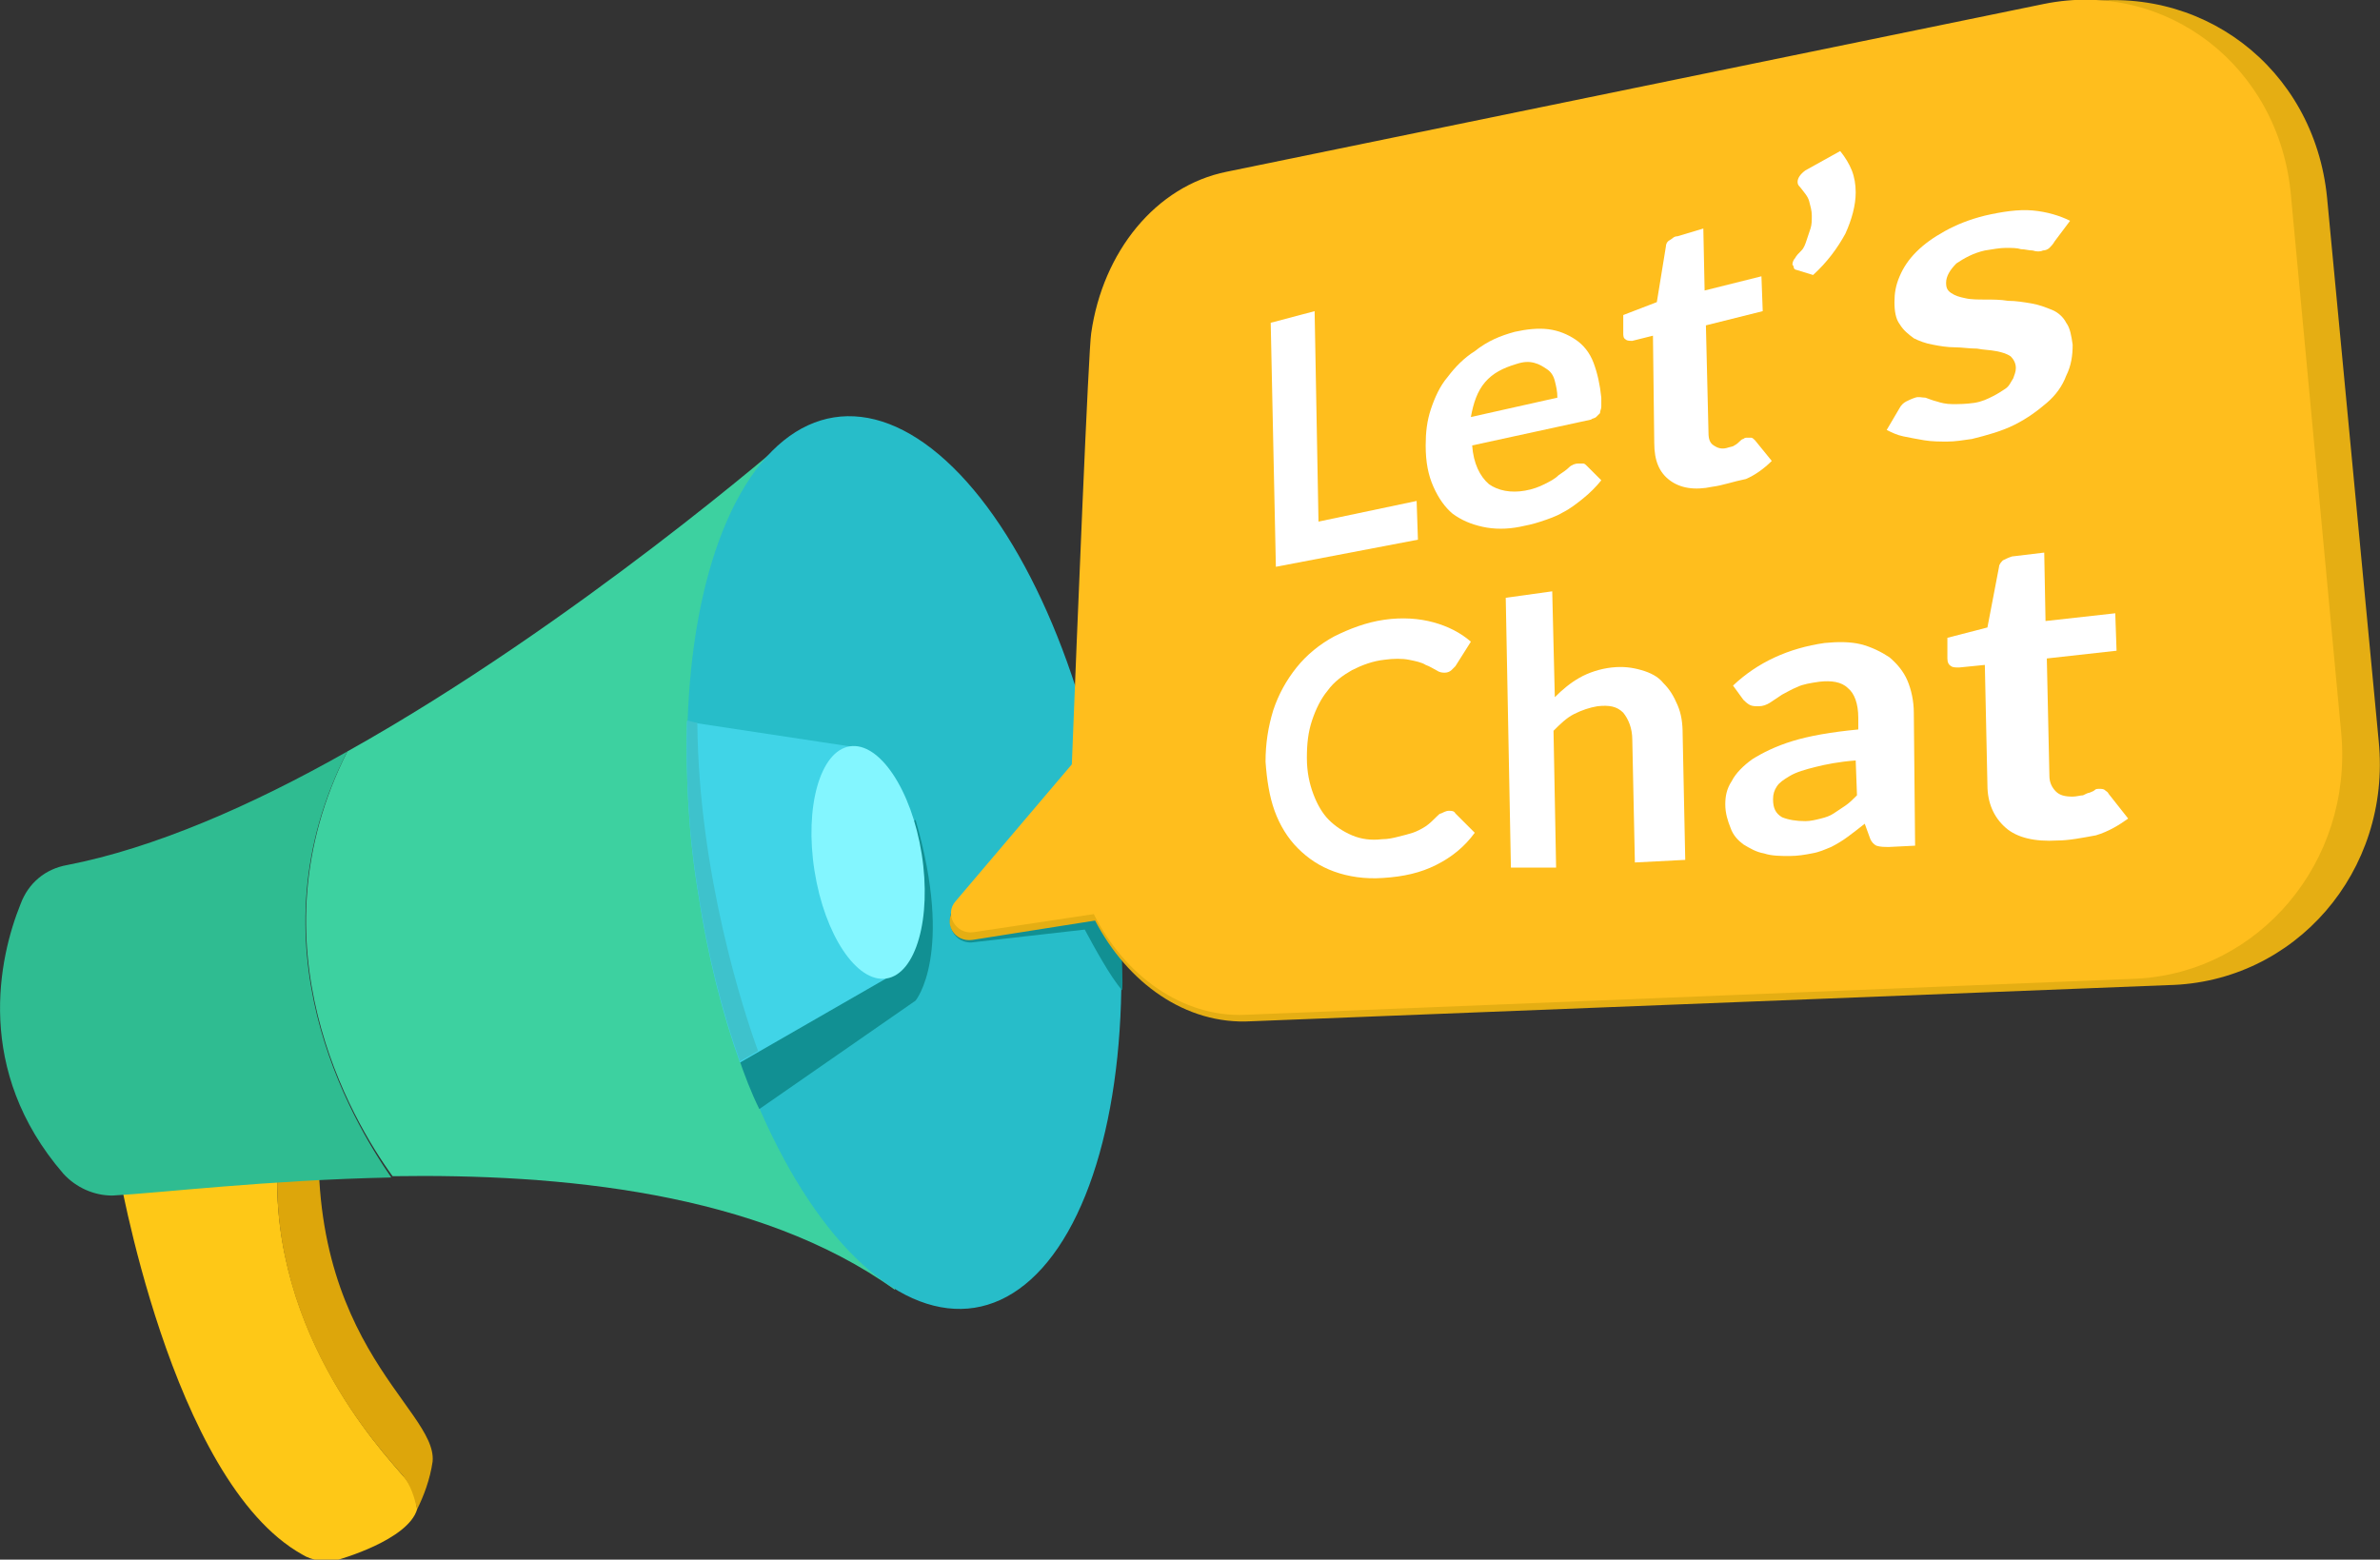 <?xml version="1.0" encoding="utf-8"?>
<!-- Generator: Adobe Illustrator 22.0.0, SVG Export Plug-In . SVG Version: 6.00 Build 0)  -->
<svg version="1.1" xmlns="http://www.w3.org/2000/svg" xmlns:xlink="http://www.w3.org/1999/xlink" x="0px" y="0px"
	 viewBox="0 0 184.3 120.8" style="enable-background:new 0 0 184.3 120.8;" xml:space="preserve">
<rect x="0" y="0" width="184.3" height="120.8" fill="#333333" stroke="none"/>
<style type="text/css">
	.st0{fill:#FFFFFF;}
	.st1{fill:#EE71A6;}
	.st2{fill:#43B149;}
	.st3{fill:#607CE2;}
	.st4{fill:none;stroke:#607CE2;stroke-width:6;stroke-linejoin:round;stroke-miterlimit:10;}
	.st5{fill:none;stroke:#607CE2;stroke-width:3;stroke-linejoin:round;stroke-miterlimit:10;}
	.st6{fill:none;stroke:#43B149;stroke-width:6;stroke-linejoin:round;stroke-miterlimit:10;}
	.st7{fill:none;stroke:#43B149;stroke-width:3;stroke-linejoin:round;stroke-miterlimit:10;}
	.st8{fill:none;stroke:#EE71A6;stroke-width:6;stroke-linejoin:round;stroke-miterlimit:10;}
	.st9{fill:none;stroke:#EE71A6;stroke-width:3;stroke-linejoin:round;stroke-miterlimit:10;}
	.st10{fill:#C65C5C;}
	.st11{fill:#ED7272;}
	.st12{fill:#647B91;}
	.st13{fill:#86A6BF;}
	.st14{fill:#FF7D7D;}
	.st15{fill:#3A6DED;}
	.st16{fill:#5CCCAE;}
	.st17{opacity:0.1;}
	.st18{fill:#FF6C6C;}
	.st19{fill:#E85858;}
	.st20{fill:#F4D6B0;}
	.st21{fill:#E0BB94;}
	.st22{fill:#ED6464;}
	.st23{fill:#FFC7B6;}
	.st24{fill:#FFE1CC;}
	.st25{fill:#5C5D64;}
	.st26{fill:#B77742;}
	.st27{fill:#DC9B80;}
	.st28{opacity:0.5;}
	.st29{fill:#726D6E;}
	.st30{fill:#F2F2F2;}
	.st31{fill:#FF8F8F;}
	.st32{fill:#FFB8B8;}
	.st33{fill:#E2E2E2;}
	.st34{fill:#F4F4F4;}
	.st35{fill:#FFB48F;}
	.st36{fill:#80B24D;}
	.st37{clip-path:url(#SVGID_2_);}
	.st38{fill:#FFE6D2;}
	.st39{clip-path:url(#SVGID_4_);}
	.st40{fill:#FFDEC0;}
	.st41{fill:#DDA373;}
	.st42{fill:#B77F51;}
	.st43{opacity:0.5;fill:#9E6E4A;}
	.st44{fill:#E29B61;}
	.st45{clip-path:url(#SVGID_6_);}
	.st46{clip-path:url(#SVGID_8_);}
	.st47{clip-path:url(#SVGID_10_);}
	.st48{clip-path:url(#SVGID_12_);}
	.st49{opacity:0.15;}
	.st50{fill:#FFBE1D;}
	.st51{fill:#EFAC16;}
	.st52{fill:#5E95E5;}
	.st53{fill:#55A2FF;}
	.st54{fill:#A3B8CC;}
	.st55{fill:#FF941F;}
	.st56{fill:#FD4335;}
	.st57{fill:#EE7013;}
	.st58{fill:#FDE8B5;}
	.st59{fill:#FFC600;}
	.st60{fill:#4A2F13;}
	.st61{fill:#81B925;}
	.st62{fill:#E49078;}
	.st63{fill:#EA9D88;}
	.st64{fill:#FFB39A;}
	.st65{fill:#333333;}
	.st66{fill:#E29700;}
	.st67{fill:#FFCC00;}
	.st68{fill:#C17B00;}
	.st69{fill:none;}
	.st70{fill:#418CC4;}
	.st71{fill:#55BCB2;}
	.st72{fill:#79E2D6;}
	.st73{fill:#FF4A65;}
	.st74{fill:#FAE0BB;}
	.st75{fill:#BA71E1;}
	.st76{fill:#FFCCFF;}
	.st77{fill:#EDB6EF;}
	.st78{fill:#EFD1BD;}
	.st79{fill:#FBB040;}
	.st80{fill:#353D42;}
	.st81{fill:#272223;}
	.st82{fill:#ACC4DD;}
	.st83{fill:#9097A0;}
	.st84{clip-path:url(#SVGID_14_);}
	.st85{fill:#F5BAF7;}
	.st86{fill:#DB7CE5;}
	.st87{fill:#9456BB;}
	.st88{clip-path:url(#SVGID_16_);}
	.st89{clip-path:url(#SVGID_18_);}
	.st90{clip-path:url(#SVGID_20_);}
	.st91{fill:#7643A1;}
	.st92{fill:#4F4F4F;}
	.st93{fill:#323232;}
	.st94{fill:#343434;}
	.st95{fill:#C4C4C4;}
	.st96{fill:#A5A5A5;}
	.st97{fill:#999999;}
	.st98{fill:#F2B19E;}
	.st99{fill:#DE866F;}
	.st100{fill:#65C8D0;}
	.st101{fill:#29ABE2;}
	.st102{fill:#E6E6E6;}
	.st103{fill:#42C162;}
	.st104{fill:#FFB817;}
	.st105{fill:#FED524;}
	.st106{fill:#212661;}
	.st107{fill:none;stroke:#FF2291;stroke-width:2;stroke-miterlimit:10;}
	.st108{fill:#FF2291;}
	.st109{fill:#55DFFF;}
	.st110{fill:#48B586;}
	.st111{fill:#FFCC4D;}
	.st112{fill:#FEC817;}
	.st113{fill:#DDA60B;}
	.st114{fill:#3DD1A0;}
	.st115{fill:#2FBC91;}
	.st116{fill:#27BDC9;}
	.st117{fill:#119093;}
	.st118{fill:#40D4E7;}
	.st119{fill:#83F6FF;}
	.st120{fill:#E5AE13;}
	.st121{fill:#3EC2CC;}
	.st122{fill:#68CBFC;}
	.st123{fill:#7D9DAF;}
	.st124{fill:#7CBEBF;}
	.st125{fill:#A5DEE5;}
	.st126{fill:#E5C45A;}
	.st127{fill:#D38E50;}
	.st128{fill:#BA7A45;}
	.st129{fill:#3A5460;}
	.st130{fill:#B7DCFF;}
	.st131{fill:#2B2829;}
	.st132{fill:#231F20;}
	.st133{fill:#808285;}
	.st134{fill:#EA7768;}
	.st135{fill:#FFC373;}
	.st136{fill:#CCCCCC;}
	.st137{fill:#292E3D;}
	.st138{fill:#2E3954;}
	.st139{fill:#9CDBB0;}
	.st140{fill:#146BAD;}
	.st141{fill:url(#);stroke:#146BAD;stroke-linejoin:round;}
	.st142{fill:#50DD99;}
	.st143{fill:#43BF8D;}
	.st144{fill:#314D84;}
	.st145{fill:#32A573;}
	.st146{fill:#6BCE8F;}
	.st147{fill:#FF3131;}
	.st148{fill:#E22B2B;}
	.st149{fill:#FFD41F;}
	.st150{fill:#643091;}
	.st151{fill:#D9204F;}
	.st152{fill:#FF4867;}
	.st153{fill:#FF7189;}
	.st154{fill:#C6EEFC;}
	.st155{fill:#F270AB;}
	.st156{fill:#5847BA;}
	.st157{fill:#312B6D;}
	.st158{fill:#A09F9F;}
	.st159{fill:#55CBFF;}
	.st160{fill:#2A2277;}
	.st161{fill:#FFDE55;}
	.st162{fill:#4C3020;}
	.st163{fill:#E0BE2D;}
	.st164{fill:#F4D451;}
	.st165{fill:#BBB0FF;}
	.st166{fill:#49417C;}
	.st167{fill:#948FD8;}
	.st168{fill:#A6A0F2;}
	.st169{fill:#C92B2B;}
	.st170{fill:#00CBBE;}
	.st171{fill:#F35850;}
	.st172{fill:#FFB800;}
	.st173{fill:#00BAA8;}
	.st174{fill:#EDA400;}
	.st175{fill:#E24844;}
	.st176{fill:#35516D;}
	.st177{fill:#663E77;}
	.st178{fill:#FF78A9;}
	.st179{fill:#4681BC;}
	.st180{fill:#664433;}
	.st181{fill-rule:evenodd;clip-rule:evenodd;fill:#664433;}
	.st182{fill:#382D63;}
	.st183{fill:#EA1818;}
	.st184{fill:#FFDD00;}
	.st185{fill-rule:evenodd;clip-rule:evenodd;fill:#333333;}
	.st186{fill-rule:evenodd;clip-rule:evenodd;fill:#FFFFFF;}
	.st187{fill:#2B7882;}
	.st188{fill:#94DBE0;}
	.st189{fill:#F77D66;}
	.st190{fill:#F27576;}
	.st191{fill:#71C6B0;}
	.st192{fill:#F05B5B;}
	.st193{fill:#1A6163;}
	.st194{fill:#FF5800;}
	.st195{fill:#FF9700;}
	.st196{fill:#FFF9C0;}
	.st197{fill:#294C29;}
	.st198{fill:#F2D34E;}
	.st199{fill:#5FD37D;}
	.st200{fill:#EE4D7A;}
	.st201{fill:#282F39;}
	.st202{fill:#324C6B;}
	.st203{fill:#3D1E27;}
	.st204{fill:#F0637A;}
	.st205{fill:#FDFCEA;}
	.st206{fill:#C1BCA4;}
	.st207{fill:#DDD9C3;}
	.st208{fill:#21363D;}
	.st209{fill:#F2D3A5;}
	.st210{fill:#FFB444;}
	.st211{fill:#591C1C;}
	.st212{fill:#FFE6C5;}
	.st213{fill:#933434;}
	.st214{enable-background:new    ;}
	.st215{fill:#D8D8AD;}
	.st216{fill:#2F6257;}
	.st217{fill:#AFAF8C;}
	.st218{fill:#408677;}
	.st219{fill:#808066;}
	.st220{clip-path:url(#SVGID_22_);enable-background:new    ;}
	.st221{fill:#31665A;}
	.st222{clip-path:url(#SVGID_24_);enable-background:new    ;}
	.st223{fill:#85856A;}
	.st224{fill:#8A8A6E;}
	.st225{fill:#8F8F72;}
	.st226{fill:#949476;}
	.st227{fill:#99997A;}
	.st228{fill:#9E9E7E;}
	.st229{fill:#A3A383;}
	.st230{fill:#A8A887;}
	.st231{fill:#ADAD8B;}
	.st232{clip-path:url(#SVGID_26_);enable-background:new    ;}
	.st233{clip-path:url(#SVGID_28_);enable-background:new    ;}
	.st234{clip-path:url(#SVGID_30_);enable-background:new    ;}
	.st235{fill:#336A5E;}
	.st236{fill:#356E61;}
	.st237{fill:#377265;}
	.st238{fill:#387668;}
	.st239{fill:#3A7A6C;}
	.st240{fill:#3C7D6F;}
	.st241{fill:#3E8173;}
	.st242{fill:#408576;}
	.st243{clip-path:url(#SVGID_32_);enable-background:new    ;}
	.st244{clip-path:url(#SVGID_34_);enable-background:new    ;}
	.st245{clip-path:url(#SVGID_36_);enable-background:new    ;}
	.st246{fill:#2F6358;}
	.st247{clip-path:url(#SVGID_38_);enable-background:new    ;}
	.st248{clip-path:url(#SVGID_40_);enable-background:new    ;}
	.st249{clip-path:url(#SVGID_42_);enable-background:new    ;}
	.st250{clip-path:url(#SVGID_44_);enable-background:new    ;}
	.st251{clip-path:url(#SVGID_46_);enable-background:new    ;}
	.st252{fill:#818167;}
	.st253{fill:#A6A685;}
	.st254{fill:#418878;}
	.st255{fill:#3D8071;}
	.st256{fill:#3D7F70;}
	.st257{fill:#A5A584;}
	.st258{fill:#3D7F71;}
	.st259{fill:#418778;}
	.st260{fill:#B0B08D;}
	.st261{clip-path:url(#SVGID_48_);enable-background:new    ;}
	.st262{clip-path:url(#SVGID_50_);enable-background:new    ;}
	.st263{clip-path:url(#SVGID_52_);enable-background:new    ;}
	.st264{clip-path:url(#SVGID_54_);enable-background:new    ;}
	.st265{clip-path:url(#SVGID_56_);enable-background:new    ;}
	.st266{clip-path:url(#SVGID_58_);enable-background:new    ;}
	.st267{clip-path:url(#SVGID_60_);enable-background:new    ;}
	.st268{clip-path:url(#SVGID_62_);enable-background:new    ;}
	.st269{clip-path:url(#SVGID_64_);enable-background:new    ;}
	.st270{clip-path:url(#SVGID_66_);enable-background:new    ;}
	.st271{clip-path:url(#SVGID_68_);enable-background:new    ;}
	.st272{clip-path:url(#SVGID_70_);enable-background:new    ;}
	.st273{clip-path:url(#SVGID_72_);enable-background:new    ;}
	.st274{clip-path:url(#SVGID_74_);enable-background:new    ;}
	.st275{clip-path:url(#SVGID_76_);enable-background:new    ;}
	.st276{clip-path:url(#SVGID_78_);enable-background:new    ;}
	.st277{clip-path:url(#SVGID_80_);enable-background:new    ;}
	.st278{clip-path:url(#SVGID_82_);enable-background:new    ;}
	.st279{clip-path:url(#SVGID_84_);enable-background:new    ;}
	.st280{clip-path:url(#SVGID_86_);enable-background:new    ;}
	.st281{fill:#306459;}
	.st282{clip-path:url(#SVGID_88_);enable-background:new    ;}
	.st283{clip-path:url(#SVGID_90_);enable-background:new    ;}
	.st284{clip-path:url(#SVGID_92_);enable-background:new    ;}
	.st285{clip-path:url(#SVGID_94_);enable-background:new    ;}
	.st286{clip-path:url(#SVGID_96_);enable-background:new    ;}
	.st287{clip-path:url(#SVGID_98_);enable-background:new    ;}
	.st288{clip-path:url(#SVGID_100_);enable-background:new    ;}
	.st289{fill:#2F2A4C;}
	.st290{fill:#E8A000;}
	.st291{fill:#FFDE94;}
	.st292{fill:#4C417A;}
	.st293{fill:#574E87;}
	.st294{fill:#8680BC;}
	.st295{fill:#564D87;}
	.st296{fill:#2E2459;}
	.st297{fill:#51E0E0;}
	.st298{fill:none;stroke:#FFB800;stroke-width:2;stroke-linejoin:round;stroke-miterlimit:10;}
	.st299{fill:#1D9947;}
	.st300{fill:#C2C4C6;}
	.st301{fill:#8C6239;}
	.st302{fill:#EC9B47;}
	.st303{fill:#CC966A;}
	.st304{fill:#422F20;}
	.st305{fill:#AE8162;}
	.st306{fill:#9B6B4B;}
	.st307{fill:#414042;}
	.st308{fill:#58595B;}
	.st309{fill:#BCBEC0;}
	.st310{fill:#DD4A4A;}
	.st311{fill:#9B6C4C;}
	.st312{fill:#E6E7E8;}
	.st313{fill-rule:evenodd;clip-rule:evenodd;fill:#231F20;}
	.st314{fill-rule:evenodd;clip-rule:evenodd;fill:#FFCA05;}
	.st315{clip-path:url(#SVGID_102_);fill-rule:evenodd;clip-rule:evenodd;fill:#D1A51E;}
	.st316{clip-path:url(#SVGID_104_);fill-rule:evenodd;clip-rule:evenodd;fill:#D1A51E;}
	.st317{clip-path:url(#SVGID_106_);fill-rule:evenodd;clip-rule:evenodd;fill:#D1A51E;}
	.st318{clip-path:url(#SVGID_108_);fill-rule:evenodd;clip-rule:evenodd;fill:#D1A51E;}
	.st319{clip-path:url(#SVGID_110_);fill-rule:evenodd;clip-rule:evenodd;fill:#D1A51E;}
	.st320{clip-path:url(#SVGID_112_);fill-rule:evenodd;clip-rule:evenodd;fill:#D1A51E;}
	.st321{clip-path:url(#SVGID_118_);fill-rule:evenodd;clip-rule:evenodd;fill:#D1A51E;}
	.st322{clip-path:url(#SVGID_120_);fill-rule:evenodd;clip-rule:evenodd;fill:#D1A51E;}
	.st323{clip-path:url(#SVGID_122_);fill-rule:evenodd;clip-rule:evenodd;fill:#D1A51E;}
	.st324{clip-path:url(#SVGID_124_);fill-rule:evenodd;clip-rule:evenodd;fill:#D1A51E;}
	.st325{clip-path:url(#SVGID_126_);fill-rule:evenodd;clip-rule:evenodd;fill:#D1A51E;}
	.st326{clip-path:url(#SVGID_128_);fill-rule:evenodd;clip-rule:evenodd;fill:#D1A51E;}
	.st327{clip-path:url(#SVGID_134_);fill-rule:evenodd;clip-rule:evenodd;fill:#D1A51E;}
	.st328{clip-path:url(#SVGID_136_);fill-rule:evenodd;clip-rule:evenodd;fill:#D1A51E;}
	.st329{clip-path:url(#SVGID_138_);fill-rule:evenodd;clip-rule:evenodd;fill:#D1A51E;}
	.st330{clip-path:url(#SVGID_140_);fill-rule:evenodd;clip-rule:evenodd;fill:#D1A51E;}
	.st331{clip-path:url(#SVGID_142_);fill-rule:evenodd;clip-rule:evenodd;fill:#D1A51E;}
	.st332{clip-path:url(#SVGID_144_);fill-rule:evenodd;clip-rule:evenodd;fill:#D1A51E;}
	.st333{clip-path:url(#SVGID_150_);fill-rule:evenodd;clip-rule:evenodd;fill:#D1A51E;}
	.st334{clip-path:url(#SVGID_152_);fill-rule:evenodd;clip-rule:evenodd;fill:#D1A51E;}
	.st335{clip-path:url(#SVGID_154_);fill-rule:evenodd;clip-rule:evenodd;fill:#D1A51E;}
	.st336{clip-path:url(#SVGID_156_);fill-rule:evenodd;clip-rule:evenodd;fill:#D1A51E;}
	.st337{clip-path:url(#SVGID_158_);fill-rule:evenodd;clip-rule:evenodd;fill:#D1A51E;}
	.st338{clip-path:url(#SVGID_160_);fill-rule:evenodd;clip-rule:evenodd;fill:#D1A51E;}
	.st339{fill:#423275;}
	.st340{clip-path:url(#SVGID_166_);enable-background:new    ;}
	.st341{clip-path:url(#SVGID_168_);enable-background:new    ;}
	.st342{clip-path:url(#SVGID_170_);enable-background:new    ;}
	.st343{clip-path:url(#SVGID_172_);enable-background:new    ;}
	.st344{clip-path:url(#SVGID_174_);enable-background:new    ;}
	.st345{clip-path:url(#SVGID_176_);enable-background:new    ;}
	.st346{clip-path:url(#SVGID_178_);enable-background:new    ;}
	.st347{clip-path:url(#SVGID_180_);enable-background:new    ;}
	.st348{clip-path:url(#SVGID_182_);enable-background:new    ;}
	.st349{clip-path:url(#SVGID_184_);enable-background:new    ;}
	.st350{clip-path:url(#SVGID_186_);enable-background:new    ;}
	.st351{clip-path:url(#SVGID_188_);enable-background:new    ;}
	.st352{clip-path:url(#SVGID_190_);enable-background:new    ;}
	.st353{clip-path:url(#SVGID_192_);enable-background:new    ;}
	.st354{clip-path:url(#SVGID_194_);enable-background:new    ;}
	.st355{clip-path:url(#SVGID_196_);enable-background:new    ;}
	.st356{clip-path:url(#SVGID_198_);enable-background:new    ;}
	.st357{clip-path:url(#SVGID_200_);enable-background:new    ;}
	.st358{clip-path:url(#SVGID_202_);enable-background:new    ;}
	.st359{clip-path:url(#SVGID_204_);enable-background:new    ;}
	.st360{clip-path:url(#SVGID_206_);enable-background:new    ;}
	.st361{clip-path:url(#SVGID_208_);enable-background:new    ;}
	.st362{clip-path:url(#SVGID_210_);enable-background:new    ;}
	.st363{clip-path:url(#SVGID_212_);enable-background:new    ;}
	.st364{clip-path:url(#SVGID_214_);enable-background:new    ;}
	.st365{clip-path:url(#SVGID_216_);enable-background:new    ;}
	.st366{clip-path:url(#SVGID_218_);enable-background:new    ;}
	.st367{clip-path:url(#SVGID_220_);enable-background:new    ;}
	.st368{clip-path:url(#SVGID_222_);enable-background:new    ;}
	.st369{clip-path:url(#SVGID_224_);enable-background:new    ;}
	.st370{clip-path:url(#SVGID_226_);enable-background:new    ;}
	.st371{clip-path:url(#SVGID_228_);enable-background:new    ;}
	.st372{clip-path:url(#SVGID_230_);enable-background:new    ;}
	.st373{clip-path:url(#SVGID_232_);enable-background:new    ;}
	.st374{clip-path:url(#SVGID_234_);enable-background:new    ;}
	.st375{clip-path:url(#SVGID_236_);enable-background:new    ;}
	.st376{clip-path:url(#SVGID_238_);enable-background:new    ;}
	.st377{clip-path:url(#SVGID_240_);enable-background:new    ;}
	.st378{clip-path:url(#SVGID_242_);enable-background:new    ;}
	.st379{clip-path:url(#SVGID_244_);enable-background:new    ;}
	.st380{clip-path:url(#SVGID_246_);enable-background:new    ;}
	.st381{clip-path:url(#SVGID_248_);enable-background:new    ;}
	.st382{clip-path:url(#SVGID_250_);enable-background:new    ;}
	.st383{clip-path:url(#SVGID_252_);enable-background:new    ;}
	.st384{clip-path:url(#SVGID_254_);enable-background:new    ;}
	.st385{clip-path:url(#SVGID_256_);enable-background:new    ;}
	.st386{clip-path:url(#SVGID_258_);enable-background:new    ;}
	.st387{clip-path:url(#SVGID_260_);enable-background:new    ;}
	.st388{clip-path:url(#SVGID_262_);enable-background:new    ;}
	.st389{clip-path:url(#SVGID_264_);enable-background:new    ;}
	.st390{clip-path:url(#SVGID_266_);enable-background:new    ;}
	.st391{clip-path:url(#SVGID_268_);enable-background:new    ;}
	.st392{clip-path:url(#SVGID_270_);enable-background:new    ;}
	.st393{clip-path:url(#SVGID_272_);enable-background:new    ;}
	.st394{clip-path:url(#SVGID_274_);enable-background:new    ;}
	.st395{clip-path:url(#SVGID_276_);enable-background:new    ;}
	.st396{clip-path:url(#SVGID_278_);enable-background:new    ;}
	.st397{clip-path:url(#SVGID_280_);enable-background:new    ;}
	.st398{clip-path:url(#SVGID_282_);enable-background:new    ;}
	.st399{clip-path:url(#SVGID_284_);enable-background:new    ;}
	.st400{clip-path:url(#SVGID_286_);enable-background:new    ;}
	.st401{clip-path:url(#SVGID_288_);enable-background:new    ;}
	.st402{clip-path:url(#SVGID_290_);enable-background:new    ;}
	.st403{clip-path:url(#SVGID_292_);enable-background:new    ;}
	.st404{clip-path:url(#SVGID_294_);enable-background:new    ;}
	.st405{clip-path:url(#SVGID_296_);enable-background:new    ;}
	.st406{clip-path:url(#SVGID_298_);enable-background:new    ;}
	.st407{clip-path:url(#SVGID_300_);enable-background:new    ;}
	.st408{clip-path:url(#SVGID_302_);enable-background:new    ;}
	.st409{clip-path:url(#SVGID_304_);enable-background:new    ;}
	.st410{clip-path:url(#SVGID_306_);enable-background:new    ;}
	.st411{clip-path:url(#SVGID_308_);enable-background:new    ;}
	.st412{clip-path:url(#SVGID_310_);enable-background:new    ;}
	.st413{clip-path:url(#SVGID_312_);enable-background:new    ;}
	.st414{clip-path:url(#SVGID_314_);enable-background:new    ;}
	.st415{clip-path:url(#SVGID_316_);enable-background:new    ;}
	.st416{clip-path:url(#SVGID_318_);enable-background:new    ;}
	.st417{clip-path:url(#SVGID_320_);enable-background:new    ;}
	.st418{clip-path:url(#SVGID_322_);enable-background:new    ;}
	.st419{clip-path:url(#SVGID_324_);enable-background:new    ;}
	.st420{clip-path:url(#SVGID_326_);enable-background:new    ;}
	.st421{clip-path:url(#SVGID_328_);enable-background:new    ;}
	.st422{clip-path:url(#SVGID_330_);enable-background:new    ;}
	.st423{clip-path:url(#SVGID_332_);enable-background:new    ;}
	.st424{clip-path:url(#SVGID_334_);enable-background:new    ;}
	.st425{clip-path:url(#SVGID_336_);enable-background:new    ;}
	.st426{clip-path:url(#SVGID_338_);enable-background:new    ;}
	.st427{clip-path:url(#SVGID_340_);enable-background:new    ;}
	.st428{clip-path:url(#SVGID_342_);enable-background:new    ;}
	.st429{clip-path:url(#SVGID_344_);enable-background:new    ;}
	.st430{clip-path:url(#SVGID_346_);enable-background:new    ;}
	.st431{clip-path:url(#SVGID_348_);enable-background:new    ;}
	.st432{clip-path:url(#SVGID_350_);enable-background:new    ;}
	.st433{clip-path:url(#SVGID_352_);enable-background:new    ;}
	.st434{clip-path:url(#SVGID_354_);enable-background:new    ;}
	.st435{clip-path:url(#SVGID_356_);enable-background:new    ;}
	.st436{clip-path:url(#SVGID_358_);enable-background:new    ;}
	.st437{clip-path:url(#SVGID_360_);enable-background:new    ;}
	.st438{clip-path:url(#SVGID_362_);enable-background:new    ;}
	.st439{clip-path:url(#SVGID_364_);enable-background:new    ;}
	.st440{clip-path:url(#SVGID_366_);enable-background:new    ;}
	.st441{clip-path:url(#SVGID_368_);enable-background:new    ;}
	.st442{clip-path:url(#SVGID_370_);enable-background:new    ;}
	.st443{clip-path:url(#SVGID_372_);enable-background:new    ;}
	.st444{clip-path:url(#SVGID_374_);enable-background:new    ;}
	.st445{clip-path:url(#SVGID_376_);enable-background:new    ;}
	.st446{clip-path:url(#SVGID_378_);enable-background:new    ;}
	.st447{clip-path:url(#SVGID_380_);enable-background:new    ;}
	.st448{clip-path:url(#SVGID_382_);enable-background:new    ;}
	.st449{clip-path:url(#SVGID_384_);enable-background:new    ;}
	.st450{clip-path:url(#SVGID_386_);enable-background:new    ;}
	.st451{clip-path:url(#SVGID_388_);enable-background:new    ;}
	.st452{clip-path:url(#SVGID_390_);enable-background:new    ;}
	.st453{clip-path:url(#SVGID_392_);enable-background:new    ;}
	.st454{clip-path:url(#SVGID_394_);enable-background:new    ;}
	.st455{clip-path:url(#SVGID_396_);enable-background:new    ;}
	.st456{clip-path:url(#SVGID_398_);enable-background:new    ;}
	.st457{clip-path:url(#SVGID_400_);enable-background:new    ;}
	.st458{clip-path:url(#SVGID_402_);enable-background:new    ;}
	.st459{clip-path:url(#SVGID_404_);enable-background:new    ;}
	.st460{fill:#FFC200;}
	.st461{fill:#FF9100;}
	.st462{fill:#FFF8E5;}
	.st463{fill:#EF714B;}
	.st464{fill:#CFB394;}
	.st465{fill:#0B0A06;}
	.st466{fill:#5552DB;}
	.st467{fill:#FFC0E3;}
	.st468{fill:#735CAA;}
	.st469{fill:#12B5DB;}
	.st470{fill:#FF2C6D;}
	.st471{fill:#FF0000;}
</style>
<g id="Layer_1">
	<g>
		<g>
			<g>
				<g>
					<path class="st112" d="M21.6,88.6c0.1-1.3,0.3-2.5,0.4-3.6L9.1,90.2c0,0,4.1,24.5,14.3,30.2c0.8,0.5,1.8,0.6,2.8,0.4
						c0,0,5.4-1.5,6.1-3.9c-0.1-0.9-0.4-1.9-1.1-2.6C29.7,112.5,20.2,102.6,21.6,88.6z"/>
					<path class="st113" d="M25,83.9L22,85.1c-0.1,1.1-0.2,2.2-0.4,3.6c-1.4,14,8.1,23.8,9.6,25.6c0.6,0.7,0.9,1.7,1.1,2.6
						c0.5-1,1-2.3,1.2-3.7C33.9,109,22.6,103.7,25,83.9z"/>
				</g>
				<g>
					<path class="st114" d="M69.3,99.9l-8.2-66c0,0-16.5,14.4-34.2,24.3c-7.6,15,0.3,28.5,3.5,32.9C43.3,90.9,58.7,92.3,69.3,99.9z"
						/>
					<path class="st115" d="M26.9,58.2c-7.4,4.2-15,7.5-21.7,8.8c-1.7,0.3-3,1.4-3.6,3C-0.1,74.2-2,82.9,4.9,90.9
						c1,1.1,2.4,1.7,3.8,1.7c3.7-0.2,12-1.2,21.6-1.4C27.2,86.7,19.2,73.2,26.9,58.2z"/>
				</g>
				
					<ellipse transform="matrix(0.988 -0.156 0.156 0.988 -9.556 11.73)" class="st116" cx="70" cy="66.8" rx="16.1" ry="34.9"/>
				<path class="st117" d="M86.5,68.5c-0.3-1.9-1-3.7-1.4-5.5c-0.3-1.3-0.7-2.4-1.2-3.5c-0.4,0.6-1.1,1-1.7,1.2
					c-0.1,0-0.2,0.1-0.3,0.1L74,70.1c-0.9,1-0.4,2.9,1.2,2.9L84,72c0.7,1.3,2,3.7,2.9,4.7C87,75.7,86.7,69.9,86.5,68.5z"/>
				<path class="st117" d="M58.8,85.9l12.1-8.4c0,0,3-3.6,0-14l-16.3,8.6C54.6,72.2,56.4,81.1,58.8,85.9z"/>
				<path class="st118" d="M68.6,75.8l-2.2-17.9l-13.2-2c-0.1,4.2,0.1,8.8,0.9,13.5c0.7,4.6,1.8,9,3.2,12.9L68.6,75.8z"/>
				
					<ellipse transform="matrix(0.988 -0.156 0.156 0.988 -9.591 11.282)" class="st119" cx="67.2" cy="66.8" rx="4.2" ry="9.1"/>
			</g>
			<g>
				<path class="st120" d="M184.2,57.4l-4-42.1c-1-10.1-9.9-16.8-19.7-15l-65,13.1c-5.6,1.1-9.8,6.3-10.8,12.6
					c-0.2,1.1-1.1,23.4-1.6,33.7l-9.2,10.7c-0.9,1.1,0,2.6,1.4,2.4l9.5-1.5c2.5,4.8,7,8.1,12.1,7.8l71-2.8
					C177.7,76.1,185.2,67.5,184.2,57.4z"/>
				<path class="st50" d="M181.3,56.8l-3.9-41.7c-0.9-10-9.7-16.7-19.1-14.8l-63.3,13c-5.5,1.1-9.6,6.2-10.5,12.5
					c-0.2,1.1-1.1,23.1-1.5,33.4l-9,10.6c-0.9,1,0,2.6,1.4,2.4l9.3-1.4c2.4,4.8,6.9,8,11.7,7.8l69.1-2.8
					C174.9,75.3,182.2,66.8,181.3,56.8z"/>
				<g>
					<g>
						<path class="st0" d="M102.1,40.4l7.6-1.6l0.1,3l-11,2.1l-0.4-18.9l3.4-0.9L102.1,40.4z"/>
						<path class="st0" d="M117.3,25.7c0.9-0.2,1.8-0.3,2.6-0.2c0.8,0.1,1.5,0.4,2.1,0.8c0.6,0.4,1.1,1,1.4,1.8
							c0.3,0.8,0.5,1.7,0.6,2.7c0,0.3,0,0.5,0,0.7c0,0.2-0.1,0.3-0.1,0.5c-0.1,0.1-0.2,0.2-0.3,0.3c-0.1,0.1-0.3,0.1-0.4,0.2l-9.2,2
							c0.1,1.4,0.6,2.4,1.3,3c0.7,0.5,1.7,0.7,2.8,0.5c0.6-0.1,1.1-0.3,1.5-0.5c0.4-0.2,0.8-0.4,1.1-0.7c0.3-0.2,0.6-0.4,0.8-0.6
							c0.2-0.2,0.5-0.3,0.7-0.3c0.1,0,0.3,0,0.4,0c0.1,0,0.2,0.1,0.3,0.2l1.1,1.1c-0.4,0.5-0.9,1-1.4,1.4c-0.5,0.4-1,0.8-1.6,1.1
							c-0.5,0.3-1.1,0.5-1.7,0.7c-0.6,0.2-1.1,0.3-1.6,0.4c-1,0.2-2,0.2-2.9,0c-0.9-0.2-1.6-0.5-2.3-1c-0.6-0.5-1.1-1.2-1.5-2.1
							c-0.4-0.9-0.6-1.9-0.6-3.2c0-1,0.1-1.9,0.4-2.8c0.3-0.9,0.7-1.8,1.3-2.5c0.6-0.8,1.3-1.5,2.1-2
							C115.2,26.4,116.2,26,117.3,25.7z M117.4,28.2c-1,0.3-1.8,0.7-2.4,1.4c-0.6,0.7-0.9,1.6-1.1,2.7l6.7-1.5
							c0-0.5-0.1-0.9-0.2-1.3c-0.1-0.4-0.3-0.7-0.6-0.9c-0.3-0.2-0.6-0.4-1-0.5C118.4,28,118,28,117.4,28.2z"/>
						<path class="st0" d="M132.6,37.7c-1.4,0.3-2.5,0.1-3.3-0.5c-0.8-0.6-1.2-1.5-1.2-2.9L128,26l-1.6,0.4c-0.2,0-0.4,0-0.5-0.1
							c-0.2-0.1-0.2-0.3-0.2-0.5l0-1.4l2.6-1l0.7-4.3c0-0.2,0.1-0.4,0.3-0.5c0.2-0.1,0.3-0.3,0.6-0.3l2-0.6l0.1,4.8l4.4-1.1l0.1,2.7
							l-4.4,1.1l0.2,8.3c0,0.5,0.1,0.8,0.4,1c0.3,0.2,0.6,0.3,1,0.2c0.3-0.1,0.5-0.1,0.6-0.2c0.2-0.1,0.3-0.2,0.4-0.3
							c0.1-0.1,0.2-0.2,0.3-0.2c0.1-0.1,0.2-0.1,0.3-0.1c0.1,0,0.2,0,0.3,0c0.1,0,0.2,0.1,0.3,0.2l1.3,1.6c-0.6,0.6-1.3,1.1-2,1.4
							C134.2,37.3,133.4,37.6,132.6,37.7z"/>
						<path class="st0" d="M142.5,11.7c0.4,0.5,0.7,1,0.9,1.5c0.2,0.5,0.3,1.1,0.3,1.7c0,1-0.3,2.1-0.8,3.2
							c-0.6,1.1-1.4,2.2-2.5,3.2l-1.3-0.4c-0.1,0-0.2-0.1-0.2-0.2c0-0.1-0.1-0.2-0.1-0.2c0-0.2,0.1-0.4,0.2-0.5
							c0.1-0.2,0.3-0.4,0.5-0.6c0.2-0.2,0.3-0.5,0.4-0.8c0.1-0.3,0.2-0.6,0.3-0.9c0.1-0.3,0.1-0.6,0.1-1c0-0.4-0.1-0.7-0.2-1.1
							c-0.1-0.4-0.4-0.7-0.7-1.1c-0.1-0.1-0.2-0.2-0.2-0.4c0-0.3,0.2-0.6,0.6-0.9L142.5,11.7z"/>
						<path class="st0" d="M159.1,18.7c-0.1,0.2-0.3,0.4-0.4,0.5c-0.1,0.1-0.3,0.2-0.5,0.2c-0.2,0.1-0.5,0.1-0.8,0
							c-0.3,0-0.6-0.1-0.9-0.1c-0.3-0.1-0.7-0.1-1.2-0.1c-0.4,0-1,0.1-1.6,0.2c-0.9,0.2-1.6,0.6-2.2,1c-0.5,0.5-0.8,1-0.8,1.5
							c0,0.4,0.1,0.6,0.4,0.8c0.3,0.2,0.6,0.3,1.1,0.4c0.4,0.1,1,0.1,1.5,0.1c0.6,0,1.2,0,1.8,0.1c0.6,0,1.2,0.1,1.8,0.2
							c0.6,0.1,1.1,0.3,1.6,0.5c0.5,0.2,0.9,0.6,1.1,1c0.3,0.4,0.4,1,0.5,1.7c0,0.8-0.1,1.6-0.5,2.4c-0.3,0.8-0.8,1.5-1.5,2.1
							c-0.7,0.6-1.5,1.2-2.5,1.7c-1,0.5-2.1,0.8-3.3,1.1c-0.7,0.1-1.3,0.2-1.9,0.2c-0.6,0-1.2,0-1.8-0.1c-0.6-0.1-1.1-0.2-1.6-0.3
							c-0.5-0.1-0.9-0.3-1.3-0.5l1-1.7c0.1-0.2,0.3-0.4,0.5-0.5c0.2-0.1,0.4-0.2,0.7-0.3c0.3-0.1,0.5,0,0.8,0
							c0.3,0.1,0.5,0.2,0.9,0.3c0.3,0.1,0.7,0.2,1.2,0.2c0.5,0,1,0,1.7-0.1c0.6-0.1,1-0.3,1.4-0.5c0.4-0.2,0.7-0.4,1-0.6
							c0.3-0.2,0.4-0.5,0.6-0.8c0.1-0.3,0.2-0.5,0.2-0.8c0-0.4-0.2-0.7-0.4-0.9c-0.3-0.2-0.6-0.3-1.1-0.4c-0.5-0.1-1-0.1-1.5-0.2
							c-0.6,0-1.2-0.1-1.7-0.1c-0.6,0-1.2-0.1-1.7-0.2c-0.6-0.1-1.1-0.3-1.5-0.5c-0.4-0.3-0.8-0.6-1.1-1.1c-0.3-0.4-0.4-1-0.4-1.7
							c0-0.7,0.1-1.3,0.4-2c0.3-0.7,0.7-1.3,1.3-1.9c0.6-0.6,1.3-1.1,2.2-1.6c0.9-0.5,1.9-0.9,3.1-1.2c1.3-0.3,2.6-0.5,3.7-0.4
							c1.1,0.1,2.1,0.4,2.9,0.8L159.1,18.7z"/>
						<path class="st0" d="M112.2,62.8c0.2,0,0.4,0,0.5,0.2l1.5,1.5c-0.8,1.1-1.8,1.9-3,2.5c-1.2,0.6-2.5,0.9-4.1,1
							c-1.4,0.1-2.7-0.1-3.8-0.5c-1.1-0.4-2-1-2.8-1.8c-0.8-0.8-1.4-1.8-1.8-2.9c-0.4-1.1-0.6-2.4-0.7-3.8c0-1.4,0.2-2.7,0.6-4
							c0.4-1.2,1-2.3,1.8-3.3c0.8-1,1.8-1.8,2.9-2.4c1.2-0.6,2.5-1.1,3.9-1.3c1.4-0.2,2.7-0.1,3.8,0.2c1.1,0.3,2.1,0.8,2.9,1.5
							l-1.2,1.9c-0.1,0.1-0.2,0.2-0.3,0.3c-0.1,0.1-0.3,0.2-0.5,0.2c-0.2,0-0.4,0-0.7-0.2c-0.2-0.1-0.5-0.3-0.8-0.4
							c-0.3-0.2-0.8-0.3-1.3-0.4c-0.5-0.1-1.2-0.1-1.9,0c-0.9,0.1-1.7,0.4-2.5,0.8c-0.7,0.4-1.4,0.9-1.9,1.6
							c-0.5,0.6-0.9,1.4-1.2,2.3c-0.3,0.9-0.4,1.8-0.4,2.9c0,1.1,0.2,2,0.5,2.8c0.3,0.8,0.7,1.5,1.2,2c0.5,0.5,1.1,0.9,1.8,1.2
							c0.7,0.3,1.5,0.4,2.3,0.3c0.5,0,0.9-0.1,1.3-0.2c0.4-0.1,0.8-0.2,1.1-0.3c0.3-0.1,0.7-0.3,1-0.5c0.3-0.2,0.6-0.5,0.9-0.8
							c0.1-0.1,0.2-0.2,0.3-0.2C112,62.8,112.1,62.8,112.2,62.8z"/>
						<path class="st0" d="M117,67.2l-0.4-20.9l3.6-0.5l0.2,8.2c0.6-0.6,1.2-1.1,1.9-1.5c0.7-0.4,1.6-0.7,2.5-0.8
							c0.9-0.1,1.6,0,2.3,0.2c0.7,0.2,1.3,0.5,1.7,1c0.5,0.5,0.8,1,1.1,1.7c0.3,0.7,0.4,1.4,0.4,2.3l0.2,9.7l-3.9,0.2l-0.2-9.5
							c0-0.9-0.3-1.6-0.7-2.1c-0.5-0.5-1.1-0.6-2-0.5c-0.6,0.1-1.2,0.3-1.8,0.6c-0.6,0.3-1.1,0.8-1.6,1.3l0.2,10.6L117,67.2z"/>
						<path class="st0" d="M148.3,65.5l-2,0.1c-0.4,0-0.7,0-1-0.1c-0.2-0.1-0.4-0.3-0.5-0.6l-0.4-1.1c-0.5,0.4-0.9,0.7-1.3,1
							c-0.4,0.3-0.9,0.6-1.3,0.8c-0.5,0.2-0.9,0.4-1.5,0.5c-0.5,0.1-1.1,0.2-1.7,0.2c-0.7,0-1.4,0-2-0.2c-0.6-0.1-1.1-0.4-1.6-0.7
							c-0.4-0.3-0.8-0.7-1-1.3c-0.2-0.5-0.4-1.1-0.4-1.8c0-0.6,0.1-1.2,0.5-1.8c0.3-0.6,0.9-1.2,1.6-1.7c0.8-0.5,1.8-1,3.1-1.4
							c1.3-0.4,3-0.7,5.1-0.9l0-0.9c0-1.1-0.3-1.9-0.8-2.3c-0.5-0.5-1.3-0.6-2.2-0.5c-0.7,0.1-1.3,0.2-1.7,0.4
							c-0.5,0.2-0.8,0.4-1.2,0.6c-0.3,0.2-0.6,0.4-0.9,0.6c-0.3,0.2-0.6,0.3-0.9,0.3c-0.3,0-0.5,0-0.7-0.1c-0.2-0.1-0.4-0.3-0.5-0.4
							l-0.8-1.1c1.9-1.8,4.3-2.9,7.1-3.3c1-0.1,2-0.1,2.8,0.1c0.8,0.2,1.6,0.6,2.2,1c0.6,0.5,1.1,1.1,1.4,1.8
							c0.3,0.7,0.5,1.6,0.5,2.5L148.3,65.5z M139.8,63.6c0.4,0,0.8-0.1,1.2-0.2c0.4-0.1,0.7-0.2,1-0.4c0.3-0.2,0.6-0.4,0.9-0.6
							c0.3-0.2,0.6-0.5,0.9-0.8l-0.1-2.7c-1.3,0.1-2.3,0.3-3.1,0.5c-0.8,0.2-1.5,0.4-2,0.7c-0.5,0.3-0.8,0.5-1,0.8
							c-0.2,0.3-0.3,0.6-0.3,1c0,0.7,0.2,1.1,0.7,1.4C138.5,63.5,139.1,63.6,139.8,63.6z"/>
						<path class="st0" d="M159.3,65.1c-1.7,0.1-3.1-0.2-4-1c-0.9-0.8-1.4-1.9-1.4-3.3l-0.2-9.3l-2,0.2c-0.2,0-0.5,0-0.6-0.1
							c-0.2-0.1-0.3-0.3-0.3-0.6l0-1.6l3.1-0.8l0.9-4.7c0-0.2,0.2-0.4,0.3-0.5c0.2-0.1,0.4-0.2,0.7-0.3l2.5-0.3l0.1,5.3l5.4-0.6
							l0.1,2.9l-5.4,0.6l0.2,9.1c0,0.5,0.2,0.9,0.5,1.2c0.3,0.3,0.7,0.4,1.3,0.4c0.3,0,0.6-0.1,0.8-0.1c0.2-0.1,0.4-0.2,0.5-0.2
							c0.2-0.1,0.3-0.1,0.4-0.2c0.1-0.1,0.2-0.1,0.4-0.1c0.1,0,0.3,0,0.4,0.1c0.1,0.1,0.2,0.1,0.3,0.3l1.5,1.9
							c-0.7,0.5-1.5,1-2.5,1.3C161.2,64.9,160.2,65.1,159.3,65.1z"/>
					</g>
				</g>
			</g>
		</g>
		<path class="st121" d="M53.2,55.8c-0.1,4.2,0.1,8.8,0.9,13.5c0.7,4.6,1.8,9,3.2,12.9l1.4-0.8c-1.1-3-4.6-13.7-4.7-25.4L53.2,55.8z
			"/>
	</g>
</g>
<g id="Layer_2">
</g>
</svg>
